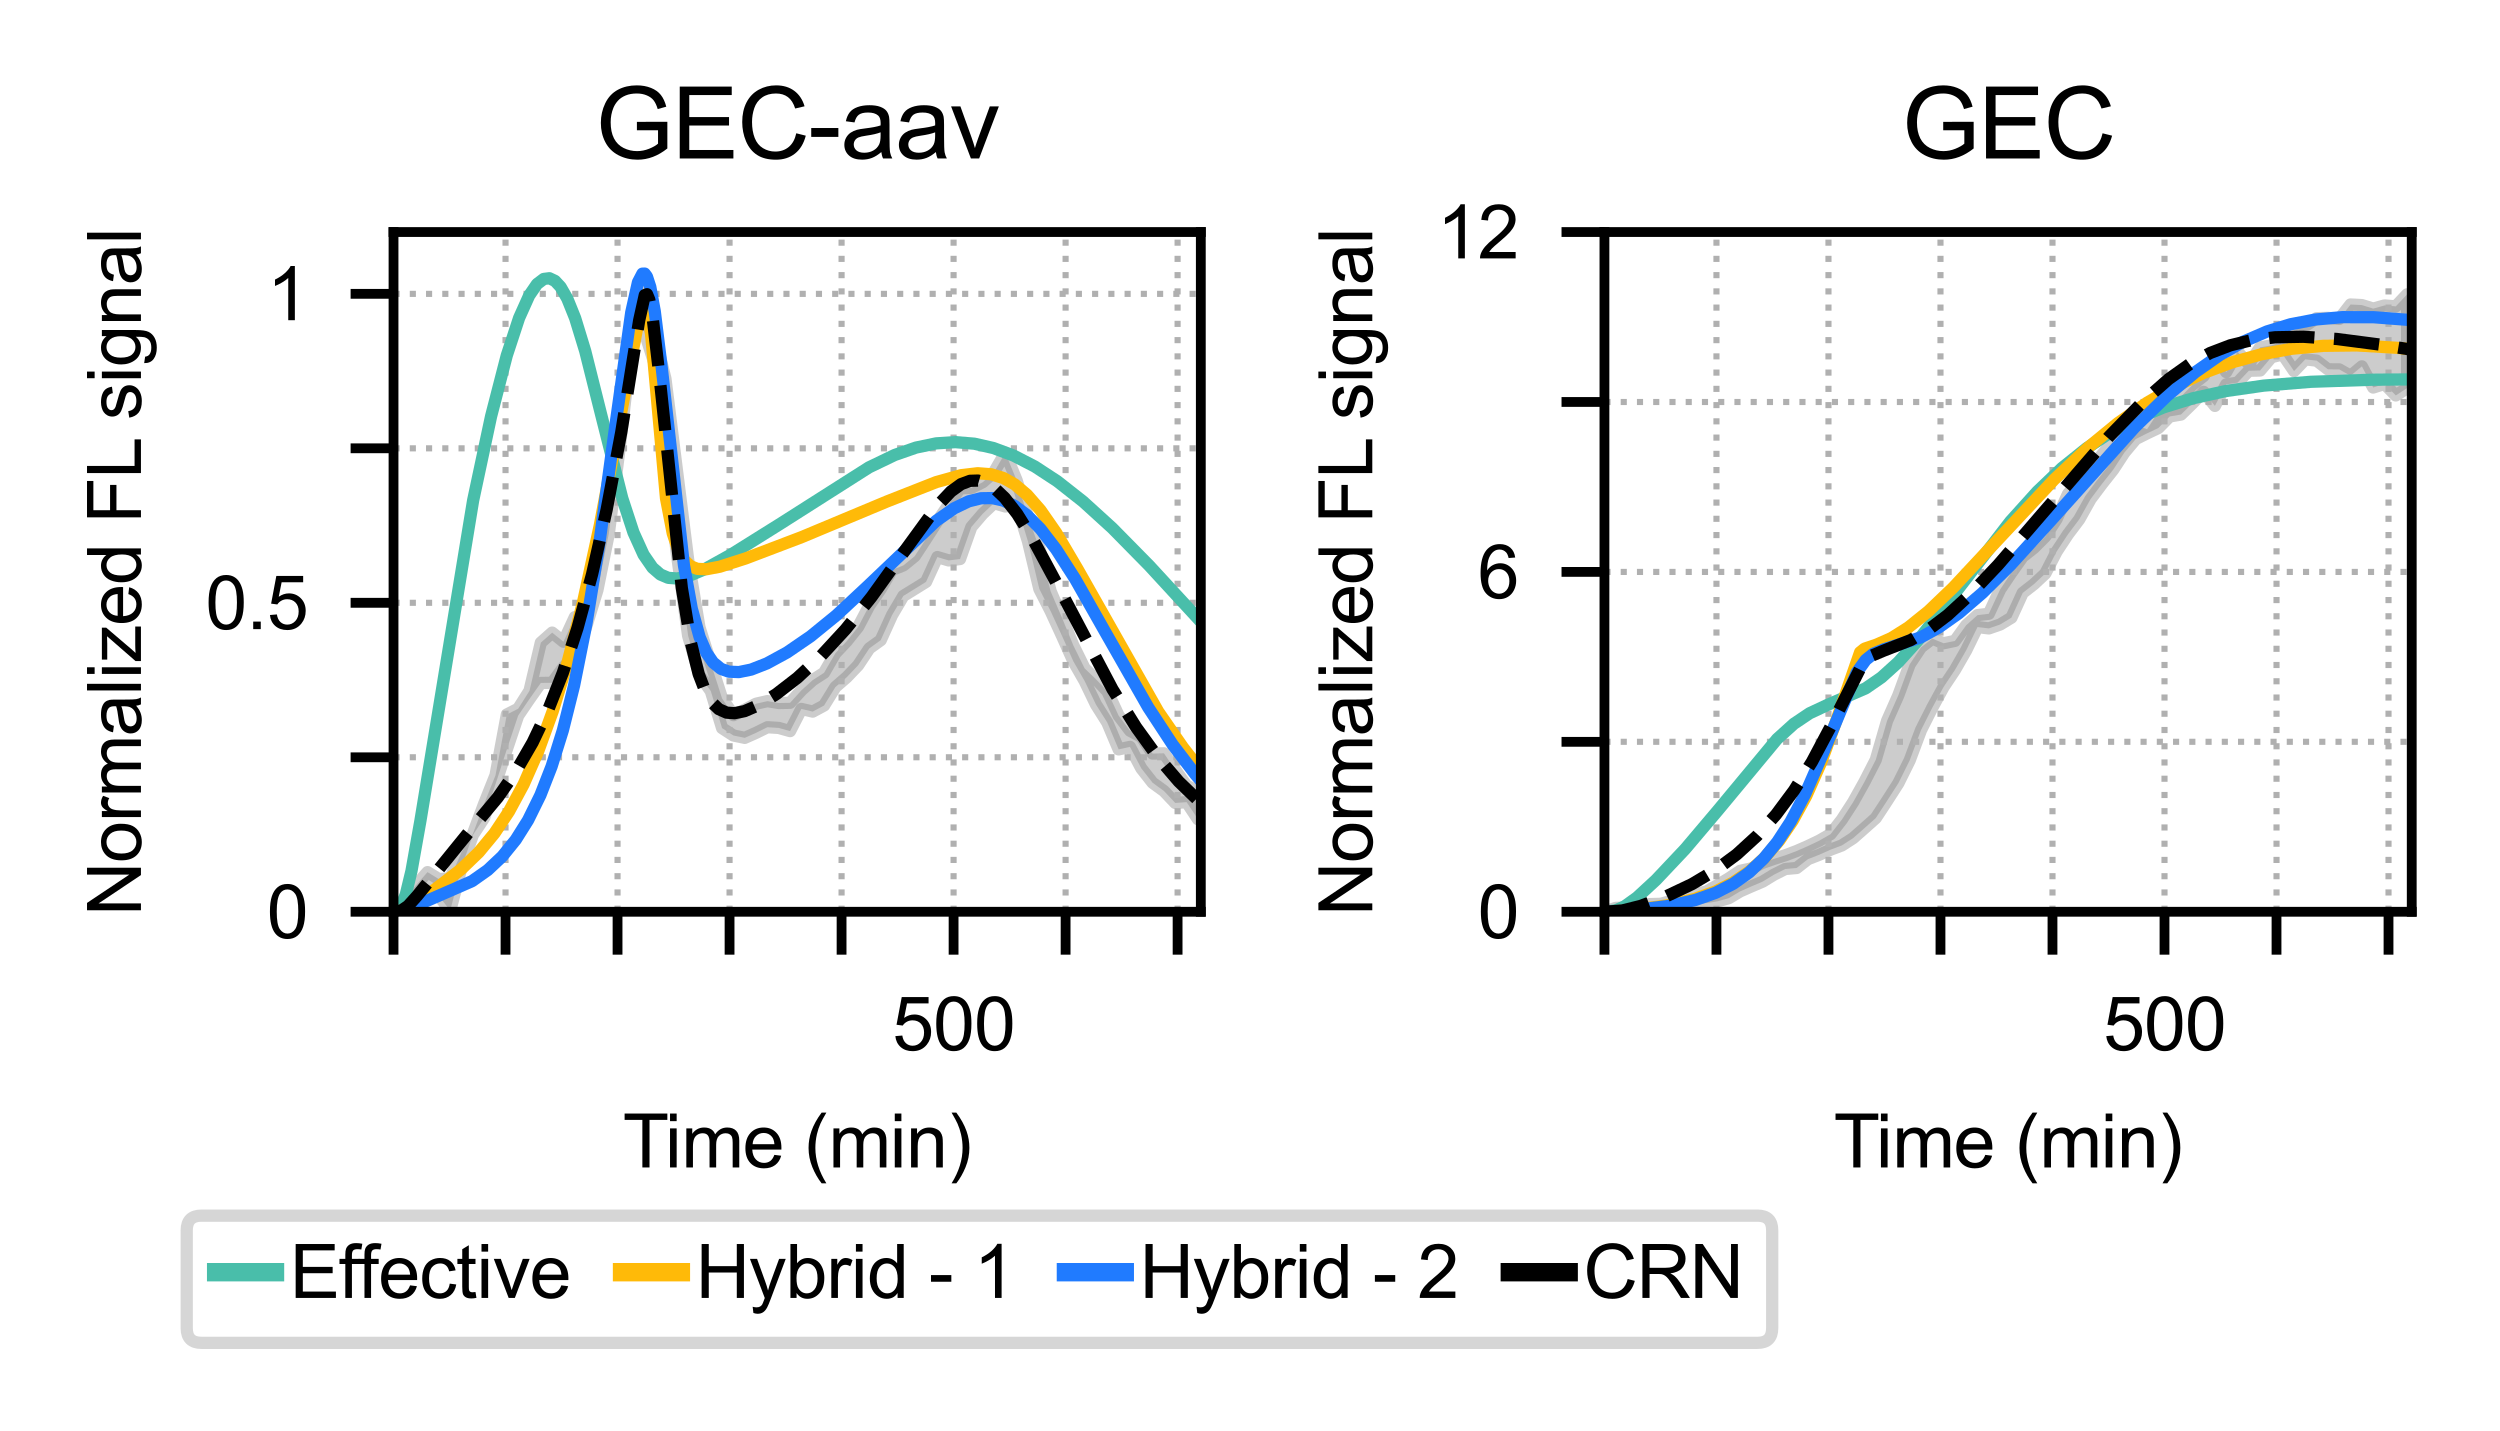 <?xml version="1.0" encoding="utf-8" standalone="no"?>
<!DOCTYPE svg PUBLIC "-//W3C//DTD SVG 1.1//EN"
  "http://www.w3.org/Graphics/SVG/1.1/DTD/svg11.dtd">
<svg xmlns:xlink="http://www.w3.org/1999/xlink" width="203.907pt" height="116.726pt" viewBox="0 0 203.907 116.726" xmlns="http://www.w3.org/2000/svg" version="1.1">
 <defs>
  <style type="text/css">*{stroke-linejoin: round; stroke-linecap: butt}</style>
 </defs>
 <g id="figure_1">
  <g id="patch_1">
   <path d="M 0 116.726 
L 203.907 116.726 
L 203.907 0 
L 0 0 
z
" style="fill: #ffffff"/>
  </g>
  <g id="axes_1">
   <g id="patch_2">
    <path d="M 32.097 74.366 
L 97.942 74.366 
L 97.942 18.926 
L 32.097 18.926 
z
" style="fill: #ffffff"/>
   </g>
   <g id="PolyCollection_1">
    <defs>
     <path id="m633a57d0e7" d="M 32.097 -42.36 
L 32.097 -42.36 
L 33.022 -43.083 
L 33.946 -43.696 
L 34.87 -43.478 
L 35.794 -43.652 
L 36.718 -42.454 
L 37.642 -45.97 
L 38.566 -48.615 
L 39.49 -50.022 
L 40.414 -52.764 
L 41.338 -55.606 
L 42.262 -58.357 
L 43.187 -59.716 
L 44.111 -61.026 
L 45.035 -61.029 
L 45.959 -62.306 
L 46.883 -63.166 
L 47.807 -65.591 
L 48.731 -68.61 
L 49.655 -73.181 
L 50.579 -80.502 
L 51.503 -88.534 
L 52.427 -90.1 
L 53.351 -87.161 
L 54.276 -79.188 
L 55.2 -71.599 
L 56.124 -64.873 
L 57.048 -61.65 
L 57.972 -60.365 
L 58.896 -57.337 
L 59.82 -56.737 
L 60.744 -56.544 
L 61.668 -56.955 
L 62.592 -57.412 
L 63.516 -57.354 
L 64.441 -57.095 
L 65.365 -58.904 
L 66.289 -58.685 
L 67.213 -59.184 
L 68.137 -60.685 
L 69.061 -61.488 
L 69.985 -62.455 
L 70.909 -63.846 
L 71.833 -64.51 
L 72.757 -66.553 
L 73.681 -68.122 
L 74.605 -68.691 
L 75.53 -69.266 
L 76.454 -71.29 
L 77.378 -71.015 
L 78.302 -71.129 
L 79.226 -73.741 
L 80.15 -74.817 
L 81.074 -75.688 
L 81.998 -75.414 
L 82.922 -75.565 
L 83.846 -72.559 
L 84.77 -68.689 
L 85.695 -66.875 
L 86.619 -64.868 
L 87.543 -62.792 
L 88.467 -61.178 
L 89.391 -59.258 
L 90.315 -57.791 
L 91.239 -55.604 
L 92.163 -55.809 
L 93.087 -54.057 
L 94.011 -52.881 
L 94.935 -52.209 
L 95.859 -51.234 
L 96.784 -51.3 
L 97.708 -49.907 
L 97.708 -52.197 
L 97.708 -52.197 
L 96.784 -52.643 
L 95.859 -53.93 
L 94.935 -55.282 
L 94.011 -55.263 
L 93.087 -56.633 
L 92.163 -57.129 
L 91.239 -58.358 
L 90.315 -60.348 
L 89.391 -61.328 
L 88.467 -62.207 
L 87.543 -64.087 
L 86.619 -66.342 
L 85.695 -68.491 
L 84.77 -72.049 
L 83.846 -74.561 
L 82.922 -77.544 
L 81.998 -79.801 
L 81.074 -78.216 
L 80.15 -77.393 
L 79.226 -76.939 
L 78.302 -76.888 
L 77.378 -75.57 
L 76.454 -74.211 
L 75.53 -72.773 
L 74.605 -71.361 
L 73.681 -70.608 
L 72.757 -70.245 
L 71.833 -68.681 
L 70.909 -67.341 
L 69.985 -65.583 
L 69.061 -64.428 
L 68.137 -63.448 
L 67.213 -61.853 
L 66.289 -61.256 
L 65.365 -60.422 
L 64.441 -59.404 
L 63.516 -59.386 
L 62.592 -59.541 
L 61.668 -59.33 
L 60.744 -58.838 
L 59.82 -58.396 
L 58.896 -59.754 
L 57.972 -62.639 
L 57.048 -65.573 
L 56.124 -71.116 
L 55.2 -78.473 
L 54.276 -85.844 
L 53.351 -89.568 
L 52.427 -93.13 
L 51.503 -90.016 
L 50.579 -83.177 
L 49.655 -76.241 
L 48.731 -71.203 
L 47.807 -66.592 
L 46.883 -66.391 
L 45.959 -64.384 
L 45.035 -65.129 
L 44.111 -64.311 
L 43.187 -60.384 
L 42.262 -58.919 
L 41.338 -58.45 
L 40.414 -53.49 
L 39.49 -51.175 
L 38.566 -48.707 
L 37.642 -47.218 
L 36.718 -45.09 
L 35.794 -45.023 
L 34.87 -45.593 
L 33.946 -44.544 
L 33.022 -43.488 
L 32.097 -42.36 
z
" style="stroke: #808080; stroke-opacity: 0.4"/>
    </defs>
    <g clip-path="url(#p4c16c1843a)">
     <use xlink:href="#m633a57d0e7" x="0" y="116.726" style="fill: #808080; fill-opacity: 0.4; stroke: #808080; stroke-opacity: 0.4"/>
    </g>
   </g>
   <g id="matplotlib.axis_1">
    <g id="xtick_1">
     <g id="line2d_1">
      <path d="M 32.097 74.366 
L 32.097 18.926 
" clip-path="url(#p4c16c1843a)" style="fill: none; stroke-dasharray: 0.5,0.825; stroke-dashoffset: 0; stroke: #b0b0b0; stroke-width: 0.5"/>
     </g>
     <g id="line2d_2">
      <defs>
       <path id="m56a811e16a" d="M 0 0 
L 0 3.5 
" style="stroke: #000000; stroke-width: 0.8"/>
      </defs>
      <g>
       <use xlink:href="#m56a811e16a" x="32.097" y="74.366" style="stroke: #000000; stroke-width: 0.8"/>
      </g>
     </g>
    </g>
    <g id="xtick_2">
     <g id="line2d_3">
      <path d="M 41.233 74.366 
L 41.233 18.926 
" clip-path="url(#p4c16c1843a)" style="fill: none; stroke-dasharray: 0.5,0.825; stroke-dashoffset: 0; stroke: #b0b0b0; stroke-width: 0.5"/>
     </g>
     <g id="line2d_4">
      <g>
       <use xlink:href="#m56a811e16a" x="41.233" y="74.366" style="stroke: #000000; stroke-width: 0.8"/>
      </g>
     </g>
    </g>
    <g id="xtick_3">
     <g id="line2d_5">
      <path d="M 50.369 74.366 
L 50.369 18.926 
" clip-path="url(#p4c16c1843a)" style="fill: none; stroke-dasharray: 0.5,0.825; stroke-dashoffset: 0; stroke: #b0b0b0; stroke-width: 0.5"/>
     </g>
     <g id="line2d_6">
      <g>
       <use xlink:href="#m56a811e16a" x="50.369" y="74.366" style="stroke: #000000; stroke-width: 0.8"/>
      </g>
     </g>
    </g>
    <g id="xtick_4">
     <g id="line2d_7">
      <path d="M 59.505 74.366 
L 59.505 18.926 
" clip-path="url(#p4c16c1843a)" style="fill: none; stroke-dasharray: 0.5,0.825; stroke-dashoffset: 0; stroke: #b0b0b0; stroke-width: 0.5"/>
     </g>
     <g id="line2d_8">
      <g>
       <use xlink:href="#m56a811e16a" x="59.505" y="74.366" style="stroke: #000000; stroke-width: 0.8"/>
      </g>
     </g>
    </g>
    <g id="xtick_5">
     <g id="line2d_9">
      <path d="M 68.641 74.366 
L 68.641 18.926 
" clip-path="url(#p4c16c1843a)" style="fill: none; stroke-dasharray: 0.5,0.825; stroke-dashoffset: 0; stroke: #b0b0b0; stroke-width: 0.5"/>
     </g>
     <g id="line2d_10">
      <g>
       <use xlink:href="#m56a811e16a" x="68.641" y="74.366" style="stroke: #000000; stroke-width: 0.8"/>
      </g>
     </g>
    </g>
    <g id="xtick_6">
     <g id="line2d_11">
      <path d="M 77.777 74.366 
L 77.777 18.926 
" clip-path="url(#p4c16c1843a)" style="fill: none; stroke-dasharray: 0.5,0.825; stroke-dashoffset: 0; stroke: #b0b0b0; stroke-width: 0.5"/>
     </g>
     <g id="line2d_12">
      <g>
       <use xlink:href="#m56a811e16a" x="77.777" y="74.366" style="stroke: #000000; stroke-width: 0.8"/>
      </g>
     </g>
     <g id="text_1">
      <!-- 500 -->
      <g transform="translate(72.772 85.661) scale(0.06 -0.06)">
       <defs>
        <path id="ArialMT-35" d="M 266 1200 
L 856 1250 
Q 922 819 1161 601 
Q 1400 384 1738 384 
Q 2144 384 2425 690 
Q 2706 997 2706 1503 
Q 2706 1984 2436 2262 
Q 2166 2541 1728 2541 
Q 1456 2541 1237 2417 
Q 1019 2294 894 2097 
L 366 2166 
L 809 4519 
L 3088 4519 
L 3088 3981 
L 1259 3981 
L 1013 2750 
Q 1425 3038 1878 3038 
Q 2478 3038 2890 2622 
Q 3303 2206 3303 1553 
Q 3303 931 2941 478 
Q 2500 -78 1738 -78 
Q 1113 -78 717 272 
Q 322 622 266 1200 
z
" transform="scale(0.016)"/>
        <path id="ArialMT-30" d="M 266 2259 
Q 266 3072 433 3567 
Q 600 4063 929 4331 
Q 1259 4600 1759 4600 
Q 2128 4600 2406 4451 
Q 2684 4303 2865 4023 
Q 3047 3744 3150 3342 
Q 3253 2941 3253 2259 
Q 3253 1453 3087 958 
Q 2922 463 2592 192 
Q 2263 -78 1759 -78 
Q 1097 -78 719 397 
Q 266 969 266 2259 
z
M 844 2259 
Q 844 1131 1108 757 
Q 1372 384 1759 384 
Q 2147 384 2411 759 
Q 2675 1134 2675 2259 
Q 2675 3391 2411 3762 
Q 2147 4134 1753 4134 
Q 1366 4134 1134 3806 
Q 844 3388 844 2259 
z
" transform="scale(0.016)"/>
       </defs>
       <use xlink:href="#ArialMT-35"/>
       <use xlink:href="#ArialMT-30" x="55.615"/>
       <use xlink:href="#ArialMT-30" x="111.23"/>
      </g>
     </g>
    </g>
    <g id="xtick_7">
     <g id="line2d_13">
      <path d="M 86.913 74.366 
L 86.913 18.926 
" clip-path="url(#p4c16c1843a)" style="fill: none; stroke-dasharray: 0.5,0.825; stroke-dashoffset: 0; stroke: #b0b0b0; stroke-width: 0.5"/>
     </g>
     <g id="line2d_14">
      <g>
       <use xlink:href="#m56a811e16a" x="86.913" y="74.366" style="stroke: #000000; stroke-width: 0.8"/>
      </g>
     </g>
    </g>
    <g id="xtick_8">
     <g id="line2d_15">
      <path d="M 96.048 74.366 
L 96.048 18.926 
" clip-path="url(#p4c16c1843a)" style="fill: none; stroke-dasharray: 0.5,0.825; stroke-dashoffset: 0; stroke: #b0b0b0; stroke-width: 0.5"/>
     </g>
     <g id="line2d_16">
      <g>
       <use xlink:href="#m56a811e16a" x="96.048" y="74.366" style="stroke: #000000; stroke-width: 0.8"/>
      </g>
     </g>
    </g>
    <g id="text_2">
     <!-- Time (min) -->
     <g transform="translate(50.801 95.221) scale(0.06 -0.06)">
      <defs>
       <path id="ArialMT-54" d="M 1659 0 
L 1659 4041 
L 150 4041 
L 150 4581 
L 3781 4581 
L 3781 4041 
L 2266 4041 
L 2266 0 
L 1659 0 
z
" transform="scale(0.016)"/>
       <path id="ArialMT-69" d="M 425 3934 
L 425 4581 
L 988 4581 
L 988 3934 
L 425 3934 
z
M 425 0 
L 425 3319 
L 988 3319 
L 988 0 
L 425 0 
z
" transform="scale(0.016)"/>
       <path id="ArialMT-6d" d="M 422 0 
L 422 3319 
L 925 3319 
L 925 2853 
Q 1081 3097 1340 3245 
Q 1600 3394 1931 3394 
Q 2300 3394 2536 3241 
Q 2772 3088 2869 2813 
Q 3263 3394 3894 3394 
Q 4388 3394 4653 3120 
Q 4919 2847 4919 2278 
L 4919 0 
L 4359 0 
L 4359 2091 
Q 4359 2428 4304 2576 
Q 4250 2725 4106 2815 
Q 3963 2906 3769 2906 
Q 3419 2906 3187 2673 
Q 2956 2441 2956 1928 
L 2956 0 
L 2394 0 
L 2394 2156 
Q 2394 2531 2256 2718 
Q 2119 2906 1806 2906 
Q 1569 2906 1367 2781 
Q 1166 2656 1075 2415 
Q 984 2175 984 1722 
L 984 0 
L 422 0 
z
" transform="scale(0.016)"/>
       <path id="ArialMT-65" d="M 2694 1069 
L 3275 997 
Q 3138 488 2766 206 
Q 2394 -75 1816 -75 
Q 1088 -75 661 373 
Q 234 822 234 1631 
Q 234 2469 665 2931 
Q 1097 3394 1784 3394 
Q 2450 3394 2872 2941 
Q 3294 2488 3294 1666 
Q 3294 1616 3291 1516 
L 816 1516 
Q 847 969 1125 678 
Q 1403 388 1819 388 
Q 2128 388 2347 550 
Q 2566 713 2694 1069 
z
M 847 1978 
L 2700 1978 
Q 2663 2397 2488 2606 
Q 2219 2931 1791 2931 
Q 1403 2931 1139 2672 
Q 875 2413 847 1978 
z
" transform="scale(0.016)"/>
       <path id="ArialMT-20" transform="scale(0.016)"/>
       <path id="ArialMT-28" d="M 1497 -1347 
Q 1031 -759 709 28 
Q 388 816 388 1659 
Q 388 2403 628 3084 
Q 909 3875 1497 4659 
L 1900 4659 
Q 1522 4009 1400 3731 
Q 1209 3300 1100 2831 
Q 966 2247 966 1656 
Q 966 153 1900 -1347 
L 1497 -1347 
z
" transform="scale(0.016)"/>
       <path id="ArialMT-6e" d="M 422 0 
L 422 3319 
L 928 3319 
L 928 2847 
Q 1294 3394 1984 3394 
Q 2284 3394 2536 3286 
Q 2788 3178 2913 3003 
Q 3038 2828 3088 2588 
Q 3119 2431 3119 2041 
L 3119 0 
L 2556 0 
L 2556 2019 
Q 2556 2363 2490 2533 
Q 2425 2703 2258 2804 
Q 2091 2906 1866 2906 
Q 1506 2906 1245 2678 
Q 984 2450 984 1813 
L 984 0 
L 422 0 
z
" transform="scale(0.016)"/>
       <path id="ArialMT-29" d="M 791 -1347 
L 388 -1347 
Q 1322 153 1322 1656 
Q 1322 2244 1188 2822 
Q 1081 3291 891 3722 
Q 769 4003 388 4659 
L 791 4659 
Q 1378 3875 1659 3084 
Q 1900 2403 1900 1659 
Q 1900 816 1576 28 
Q 1253 -759 791 -1347 
z
" transform="scale(0.016)"/>
      </defs>
      <use xlink:href="#ArialMT-54"/>
      <use xlink:href="#ArialMT-69" x="57.334"/>
      <use xlink:href="#ArialMT-6d" x="79.551"/>
      <use xlink:href="#ArialMT-65" x="162.852"/>
      <use xlink:href="#ArialMT-20" x="218.467"/>
      <use xlink:href="#ArialMT-28" x="246.25"/>
      <use xlink:href="#ArialMT-6d" x="279.551"/>
      <use xlink:href="#ArialMT-69" x="362.852"/>
      <use xlink:href="#ArialMT-6e" x="385.068"/>
      <use xlink:href="#ArialMT-29" x="440.684"/>
     </g>
    </g>
   </g>
   <g id="matplotlib.axis_2">
    <g id="ytick_1">
     <g id="line2d_17">
      <path d="M 32.097 74.366 
L 97.942 74.366 
" clip-path="url(#p4c16c1843a)" style="fill: none; stroke-dasharray: 0.5,0.825; stroke-dashoffset: 0; stroke: #b0b0b0; stroke-width: 0.5"/>
     </g>
     <g id="line2d_18">
      <defs>
       <path id="m560363e4b4" d="M 0 0 
L -3.5 0 
" style="stroke: #000000; stroke-width: 0.8"/>
      </defs>
      <g>
       <use xlink:href="#m560363e4b4" x="32.097" y="74.366" style="stroke: #000000; stroke-width: 0.8"/>
      </g>
     </g>
     <g id="text_3">
      <!-- 0 -->
      <g transform="translate(21.761 76.514) scale(0.06 -0.06)">
       <use xlink:href="#ArialMT-30"/>
      </g>
     </g>
    </g>
    <g id="ytick_2">
     <g id="line2d_19">
      <path d="M 32.097 61.766 
L 97.942 61.766 
" clip-path="url(#p4c16c1843a)" style="fill: none; stroke-dasharray: 0.5,0.825; stroke-dashoffset: 0; stroke: #b0b0b0; stroke-width: 0.5"/>
     </g>
     <g id="line2d_20">
      <g>
       <use xlink:href="#m560363e4b4" x="32.097" y="61.766" style="stroke: #000000; stroke-width: 0.8"/>
      </g>
     </g>
    </g>
    <g id="ytick_3">
     <g id="line2d_21">
      <path d="M 32.097 49.166 
L 97.942 49.166 
" clip-path="url(#p4c16c1843a)" style="fill: none; stroke-dasharray: 0.5,0.825; stroke-dashoffset: 0; stroke: #b0b0b0; stroke-width: 0.5"/>
     </g>
     <g id="line2d_22">
      <g>
       <use xlink:href="#m560363e4b4" x="32.097" y="49.166" style="stroke: #000000; stroke-width: 0.8"/>
      </g>
     </g>
     <g id="text_4">
      <!-- 0.5 -->
      <g transform="translate(16.758 51.314) scale(0.06 -0.06)">
       <defs>
        <path id="ArialMT-2e" d="M 581 0 
L 581 641 
L 1222 641 
L 1222 0 
L 581 0 
z
" transform="scale(0.016)"/>
       </defs>
       <use xlink:href="#ArialMT-30"/>
       <use xlink:href="#ArialMT-2e" x="55.615"/>
       <use xlink:href="#ArialMT-35" x="83.398"/>
      </g>
     </g>
    </g>
    <g id="ytick_4">
     <g id="line2d_23">
      <path d="M 32.097 36.566 
L 97.942 36.566 
" clip-path="url(#p4c16c1843a)" style="fill: none; stroke-dasharray: 0.5,0.825; stroke-dashoffset: 0; stroke: #b0b0b0; stroke-width: 0.5"/>
     </g>
     <g id="line2d_24">
      <g>
       <use xlink:href="#m560363e4b4" x="32.097" y="36.566" style="stroke: #000000; stroke-width: 0.8"/>
      </g>
     </g>
    </g>
    <g id="ytick_5">
     <g id="line2d_25">
      <path d="M 32.097 23.966 
L 97.942 23.966 
" clip-path="url(#p4c16c1843a)" style="fill: none; stroke-dasharray: 0.5,0.825; stroke-dashoffset: 0; stroke: #b0b0b0; stroke-width: 0.5"/>
     </g>
     <g id="line2d_26">
      <g>
       <use xlink:href="#m560363e4b4" x="32.097" y="23.966" style="stroke: #000000; stroke-width: 0.8"/>
      </g>
     </g>
     <g id="text_5">
      <!-- 1 -->
      <g transform="translate(21.761 26.114) scale(0.06 -0.06)">
       <defs>
        <path id="ArialMT-31" d="M 2384 0 
L 1822 0 
L 1822 3584 
Q 1619 3391 1289 3197 
Q 959 3003 697 2906 
L 697 3450 
Q 1169 3672 1522 3987 
Q 1875 4303 2022 4600 
L 2384 4600 
L 2384 0 
z
" transform="scale(0.016)"/>
       </defs>
       <use xlink:href="#ArialMT-31"/>
      </g>
     </g>
    </g>
    <g id="text_6">
     <!-- Normalized FL signal -->
     <g transform="translate(11.495 74.71) rotate(-90) scale(0.06 -0.06)">
      <defs>
       <path id="ArialMT-4e" d="M 488 0 
L 488 4581 
L 1109 4581 
L 3516 984 
L 3516 4581 
L 4097 4581 
L 4097 0 
L 3475 0 
L 1069 3600 
L 1069 0 
L 488 0 
z
" transform="scale(0.016)"/>
       <path id="ArialMT-6f" d="M 213 1659 
Q 213 2581 725 3025 
Q 1153 3394 1769 3394 
Q 2453 3394 2887 2945 
Q 3322 2497 3322 1706 
Q 3322 1066 3130 698 
Q 2938 331 2570 128 
Q 2203 -75 1769 -75 
Q 1072 -75 642 372 
Q 213 819 213 1659 
z
M 791 1659 
Q 791 1022 1069 705 
Q 1347 388 1769 388 
Q 2188 388 2466 706 
Q 2744 1025 2744 1678 
Q 2744 2294 2464 2611 
Q 2184 2928 1769 2928 
Q 1347 2928 1069 2612 
Q 791 2297 791 1659 
z
" transform="scale(0.016)"/>
       <path id="ArialMT-72" d="M 416 0 
L 416 3319 
L 922 3319 
L 922 2816 
Q 1116 3169 1280 3281 
Q 1444 3394 1641 3394 
Q 1925 3394 2219 3213 
L 2025 2691 
Q 1819 2813 1613 2813 
Q 1428 2813 1281 2702 
Q 1134 2591 1072 2394 
Q 978 2094 978 1738 
L 978 0 
L 416 0 
z
" transform="scale(0.016)"/>
       <path id="ArialMT-61" d="M 2588 409 
Q 2275 144 1986 34 
Q 1697 -75 1366 -75 
Q 819 -75 525 192 
Q 231 459 231 875 
Q 231 1119 342 1320 
Q 453 1522 633 1644 
Q 813 1766 1038 1828 
Q 1203 1872 1538 1913 
Q 2219 1994 2541 2106 
Q 2544 2222 2544 2253 
Q 2544 2597 2384 2738 
Q 2169 2928 1744 2928 
Q 1347 2928 1158 2789 
Q 969 2650 878 2297 
L 328 2372 
Q 403 2725 575 2942 
Q 747 3159 1072 3276 
Q 1397 3394 1825 3394 
Q 2250 3394 2515 3294 
Q 2781 3194 2906 3042 
Q 3031 2891 3081 2659 
Q 3109 2516 3109 2141 
L 3109 1391 
Q 3109 606 3145 398 
Q 3181 191 3288 0 
L 2700 0 
Q 2613 175 2588 409 
z
M 2541 1666 
Q 2234 1541 1622 1453 
Q 1275 1403 1131 1340 
Q 988 1278 909 1158 
Q 831 1038 831 891 
Q 831 666 1001 516 
Q 1172 366 1500 366 
Q 1825 366 2078 508 
Q 2331 650 2450 897 
Q 2541 1088 2541 1459 
L 2541 1666 
z
" transform="scale(0.016)"/>
       <path id="ArialMT-6c" d="M 409 0 
L 409 4581 
L 972 4581 
L 972 0 
L 409 0 
z
" transform="scale(0.016)"/>
       <path id="ArialMT-7a" d="M 125 0 
L 125 456 
L 2238 2881 
Q 1878 2863 1603 2863 
L 250 2863 
L 250 3319 
L 2963 3319 
L 2963 2947 
L 1166 841 
L 819 456 
Q 1197 484 1528 484 
L 3063 484 
L 3063 0 
L 125 0 
z
" transform="scale(0.016)"/>
       <path id="ArialMT-64" d="M 2575 0 
L 2575 419 
Q 2259 -75 1647 -75 
Q 1250 -75 917 144 
Q 584 363 401 755 
Q 219 1147 219 1656 
Q 219 2153 384 2558 
Q 550 2963 881 3178 
Q 1213 3394 1622 3394 
Q 1922 3394 2156 3267 
Q 2391 3141 2538 2938 
L 2538 4581 
L 3097 4581 
L 3097 0 
L 2575 0 
z
M 797 1656 
Q 797 1019 1065 703 
Q 1334 388 1700 388 
Q 2069 388 2326 689 
Q 2584 991 2584 1609 
Q 2584 2291 2321 2609 
Q 2059 2928 1675 2928 
Q 1300 2928 1048 2622 
Q 797 2316 797 1656 
z
" transform="scale(0.016)"/>
       <path id="ArialMT-46" d="M 525 0 
L 525 4581 
L 3616 4581 
L 3616 4041 
L 1131 4041 
L 1131 2622 
L 3281 2622 
L 3281 2081 
L 1131 2081 
L 1131 0 
L 525 0 
z
" transform="scale(0.016)"/>
       <path id="ArialMT-4c" d="M 469 0 
L 469 4581 
L 1075 4581 
L 1075 541 
L 3331 541 
L 3331 0 
L 469 0 
z
" transform="scale(0.016)"/>
       <path id="ArialMT-73" d="M 197 991 
L 753 1078 
Q 800 744 1014 566 
Q 1228 388 1613 388 
Q 2000 388 2187 545 
Q 2375 703 2375 916 
Q 2375 1106 2209 1216 
Q 2094 1291 1634 1406 
Q 1016 1563 777 1677 
Q 538 1791 414 1992 
Q 291 2194 291 2438 
Q 291 2659 392 2848 
Q 494 3038 669 3163 
Q 800 3259 1026 3326 
Q 1253 3394 1513 3394 
Q 1903 3394 2198 3281 
Q 2494 3169 2634 2976 
Q 2775 2784 2828 2463 
L 2278 2388 
Q 2241 2644 2061 2787 
Q 1881 2931 1553 2931 
Q 1166 2931 1000 2803 
Q 834 2675 834 2503 
Q 834 2394 903 2306 
Q 972 2216 1119 2156 
Q 1203 2125 1616 2013 
Q 2213 1853 2448 1751 
Q 2684 1650 2818 1456 
Q 2953 1263 2953 975 
Q 2953 694 2789 445 
Q 2625 197 2315 61 
Q 2006 -75 1616 -75 
Q 969 -75 630 194 
Q 291 463 197 991 
z
" transform="scale(0.016)"/>
       <path id="ArialMT-67" d="M 319 -275 
L 866 -356 
Q 900 -609 1056 -725 
Q 1266 -881 1628 -881 
Q 2019 -881 2231 -725 
Q 2444 -569 2519 -288 
Q 2563 -116 2559 434 
Q 2191 0 1641 0 
Q 956 0 581 494 
Q 206 988 206 1678 
Q 206 2153 378 2554 
Q 550 2956 876 3175 
Q 1203 3394 1644 3394 
Q 2231 3394 2613 2919 
L 2613 3319 
L 3131 3319 
L 3131 450 
Q 3131 -325 2973 -648 
Q 2816 -972 2473 -1159 
Q 2131 -1347 1631 -1347 
Q 1038 -1347 672 -1080 
Q 306 -813 319 -275 
z
M 784 1719 
Q 784 1066 1043 766 
Q 1303 466 1694 466 
Q 2081 466 2343 764 
Q 2606 1063 2606 1700 
Q 2606 2309 2336 2618 
Q 2066 2928 1684 2928 
Q 1309 2928 1046 2623 
Q 784 2319 784 1719 
z
" transform="scale(0.016)"/>
      </defs>
      <use xlink:href="#ArialMT-4e"/>
      <use xlink:href="#ArialMT-6f" x="72.217"/>
      <use xlink:href="#ArialMT-72" x="127.832"/>
      <use xlink:href="#ArialMT-6d" x="161.133"/>
      <use xlink:href="#ArialMT-61" x="244.434"/>
      <use xlink:href="#ArialMT-6c" x="300.049"/>
      <use xlink:href="#ArialMT-69" x="322.266"/>
      <use xlink:href="#ArialMT-7a" x="344.482"/>
      <use xlink:href="#ArialMT-65" x="394.482"/>
      <use xlink:href="#ArialMT-64" x="450.098"/>
      <use xlink:href="#ArialMT-20" x="505.713"/>
      <use xlink:href="#ArialMT-46" x="533.496"/>
      <use xlink:href="#ArialMT-4c" x="594.58"/>
      <use xlink:href="#ArialMT-20" x="646.445"/>
      <use xlink:href="#ArialMT-73" x="674.229"/>
      <use xlink:href="#ArialMT-69" x="724.229"/>
      <use xlink:href="#ArialMT-67" x="746.445"/>
      <use xlink:href="#ArialMT-6e" x="802.061"/>
      <use xlink:href="#ArialMT-61" x="857.676"/>
      <use xlink:href="#ArialMT-6c" x="913.291"/>
     </g>
    </g>
   </g>
   <g id="line2d_27">
    <path d="M 32.097 74.366 
L 32.463 74.26 
L 32.738 73.897 
L 33.103 72.933 
L 33.561 71.038 
L 34.292 66.932 
L 38.59 40.816 
L 40.054 33.954 
L 41.334 28.994 
L 42.34 25.932 
L 43.163 24.101 
L 43.803 23.168 
L 44.352 22.752 
L 44.809 22.694 
L 45.266 22.91 
L 45.724 23.404 
L 46.272 24.36 
L 46.912 25.951 
L 47.735 28.644 
L 49.016 33.757 
L 50.753 40.636 
L 51.668 43.431 
L 52.491 45.244 
L 53.222 46.303 
L 53.863 46.857 
L 54.503 47.13 
L 55.234 47.184 
L 56.149 46.991 
L 57.429 46.45 
L 59.624 45.234 
L 63.556 42.776 
L 70.872 38.122 
L 72.976 37.11 
L 74.713 36.505 
L 76.359 36.162 
L 77.914 36.062 
L 79.469 36.189 
L 81.023 36.543 
L 82.669 37.157 
L 84.407 38.054 
L 86.236 39.252 
L 88.339 40.907 
L 90.717 43.07 
L 93.735 46.136 
L 97.85 50.606 
L 97.85 50.606 
" clip-path="url(#p4c16c1843a)" style="fill: none; stroke: #49beaa; stroke-linecap: square"/>
   </g>
   <g id="line2d_28">
    <path d="M 32.097 74.366 
L 32.738 74.279 
L 33.469 73.93 
L 35.115 72.816 
L 37.584 70.925 
L 39.048 69.516 
L 40.328 67.967 
L 41.517 66.179 
L 42.706 63.975 
L 43.895 61.278 
L 45.083 58.011 
L 46.272 54.105 
L 47.553 49.116 
L 48.924 42.837 
L 50.57 34.144 
L 52.217 25.438 
L 52.491 24.628 
L 52.674 24.557 
L 52.857 25.146 
L 53.131 27.541 
L 54.32 40.637 
L 54.869 43.5 
L 55.326 44.871 
L 55.783 45.677 
L 56.332 46.186 
L 56.88 46.398 
L 57.612 46.43 
L 58.709 46.223 
L 60.813 45.549 
L 65.385 43.809 
L 72.335 40.905 
L 76.359 39.323 
L 78.371 38.761 
L 79.743 38.598 
L 80.84 38.682 
L 81.846 38.992 
L 82.761 39.507 
L 83.767 40.356 
L 84.864 41.613 
L 86.144 43.456 
L 87.882 46.408 
L 94.466 58.04 
L 96.478 60.955 
L 97.85 62.708 
L 97.85 62.708 
" clip-path="url(#p4c16c1843a)" style="fill: none; stroke: #ffba08; stroke-linecap: square"/>
   </g>
   <g id="line2d_29">
    <path d="M 32.097 74.366 
L 32.829 74.277 
L 34.018 73.826 
L 38.499 71.869 
L 39.779 70.966 
L 40.968 69.847 
L 42.066 68.491 
L 43.072 66.892 
L 44.077 64.851 
L 44.992 62.507 
L 45.906 59.576 
L 46.821 55.921 
L 47.827 50.895 
L 48.833 44.686 
L 50.113 35.28 
L 51.485 25.486 
L 52.034 23.023 
L 52.399 22.321 
L 52.582 22.316 
L 52.765 22.562 
L 53.04 23.409 
L 53.405 25.393 
L 53.954 29.827 
L 55.783 46.1 
L 56.423 49.637 
L 57.063 51.964 
L 57.612 53.233 
L 58.161 54.029 
L 58.801 54.551 
L 59.441 54.784 
L 60.264 54.818 
L 61.27 54.612 
L 62.55 54.111 
L 64.196 53.215 
L 66.117 51.899 
L 68.22 50.185 
L 70.781 47.797 
L 76.359 42.481 
L 77.823 41.458 
L 79.011 40.889 
L 80.017 40.639 
L 80.932 40.625 
L 81.846 40.832 
L 82.761 41.27 
L 83.767 42.019 
L 84.864 43.141 
L 86.144 44.807 
L 87.699 47.234 
L 90.077 51.429 
L 93.643 57.683 
L 95.655 60.753 
L 97.484 63.143 
L 97.85 63.575 
L 97.85 63.575 
" clip-path="url(#p4c16c1843a)" style="fill: none; stroke: #207bff; stroke-linecap: square"/>
   </g>
   <g id="line2d_30">
    <path d="M 32.097 74.366 
L 32.738 74.263 
L 33.287 73.887 
L 34.019 73.071 
L 38.319 67.775 
L 40.606 65.034 
L 42.069 62.932 
L 43.442 60.557 
L 44.723 57.869 
L 45.912 54.855 
L 47.101 51.225 
L 48.29 46.845 
L 49.48 41.571 
L 50.669 35.269 
L 52.133 26.13 
L 52.59 24.069 
L 52.773 23.998 
L 52.956 24.443 
L 53.231 25.902 
L 53.78 30.604 
L 55.609 47.943 
L 56.341 52.387 
L 56.982 54.963 
L 57.531 56.401 
L 58.079 57.31 
L 58.628 57.84 
L 59.269 58.126 
L 59.909 58.171 
L 60.732 58.001 
L 61.83 57.529 
L 63.294 56.63 
L 65.032 55.289 
L 66.954 53.511 
L 68.966 51.329 
L 71.07 48.709 
L 73.723 45.018 
L 76.468 41.248 
L 77.566 40.083 
L 78.389 39.488 
L 79.121 39.217 
L 79.762 39.196 
L 80.402 39.38 
L 81.134 39.832 
L 81.957 40.617 
L 82.964 41.915 
L 84.244 43.972 
L 86.074 47.381 
L 90.74 56.222 
L 92.661 59.313 
L 94.399 61.714 
L 96.137 63.742 
L 97.876 65.424 
L 97.876 65.424 
" clip-path="url(#p4c16c1843a)" style="fill: none; stroke-dasharray: 3.7,1.6; stroke-dashoffset: 0; stroke: #000000"/>
   </g>
   <g id="patch_3">
    <path d="M 32.097 74.366 
L 32.097 18.926 
" style="fill: none; stroke: #000000; stroke-width: 0.8; stroke-linejoin: miter; stroke-linecap: square"/>
   </g>
   <g id="patch_4">
    <path d="M 97.942 74.366 
L 97.942 18.926 
" style="fill: none; stroke: #000000; stroke-width: 0.8; stroke-linejoin: miter; stroke-linecap: square"/>
   </g>
   <g id="patch_5">
    <path d="M 32.097 74.366 
L 97.942 74.366 
" style="fill: none; stroke: #000000; stroke-width: 0.8; stroke-linejoin: miter; stroke-linecap: square"/>
   </g>
   <g id="patch_6">
    <path d="M 32.097 18.926 
L 97.942 18.926 
" style="fill: none; stroke: #000000; stroke-width: 0.8; stroke-linejoin: miter; stroke-linecap: square"/>
   </g>
   <g id="text_7">
    <!-- GEC-aav -->
    <g transform="translate(48.571 12.926) scale(0.08 -0.08)">
     <defs>
      <path id="ArialMT-47" d="M 2638 1797 
L 2638 2334 
L 4578 2338 
L 4578 638 
Q 4131 281 3656 101 
Q 3181 -78 2681 -78 
Q 2006 -78 1454 211 
Q 903 500 622 1047 
Q 341 1594 341 2269 
Q 341 2938 620 3517 
Q 900 4097 1425 4378 
Q 1950 4659 2634 4659 
Q 3131 4659 3532 4498 
Q 3934 4338 4162 4050 
Q 4391 3763 4509 3300 
L 3963 3150 
Q 3859 3500 3706 3700 
Q 3553 3900 3268 4020 
Q 2984 4141 2638 4141 
Q 2222 4141 1919 4014 
Q 1616 3888 1430 3681 
Q 1244 3475 1141 3228 
Q 966 2803 966 2306 
Q 966 1694 1177 1281 
Q 1388 869 1791 669 
Q 2194 469 2647 469 
Q 3041 469 3416 620 
Q 3791 772 3984 944 
L 3984 1797 
L 2638 1797 
z
" transform="scale(0.016)"/>
      <path id="ArialMT-45" d="M 506 0 
L 506 4581 
L 3819 4581 
L 3819 4041 
L 1113 4041 
L 1113 2638 
L 3647 2638 
L 3647 2100 
L 1113 2100 
L 1113 541 
L 3925 541 
L 3925 0 
L 506 0 
z
" transform="scale(0.016)"/>
      <path id="ArialMT-43" d="M 3763 1606 
L 4369 1453 
Q 4178 706 3683 314 
Q 3188 -78 2472 -78 
Q 1731 -78 1267 223 
Q 803 525 561 1097 
Q 319 1669 319 2325 
Q 319 3041 592 3573 
Q 866 4106 1370 4382 
Q 1875 4659 2481 4659 
Q 3169 4659 3637 4309 
Q 4106 3959 4291 3325 
L 3694 3184 
Q 3534 3684 3231 3912 
Q 2928 4141 2469 4141 
Q 1941 4141 1586 3887 
Q 1231 3634 1087 3207 
Q 944 2781 944 2328 
Q 944 1744 1114 1308 
Q 1284 872 1643 656 
Q 2003 441 2422 441 
Q 2931 441 3284 734 
Q 3638 1028 3763 1606 
z
" transform="scale(0.016)"/>
      <path id="ArialMT-2d" d="M 203 1375 
L 203 1941 
L 1931 1941 
L 1931 1375 
L 203 1375 
z
" transform="scale(0.016)"/>
      <path id="ArialMT-76" d="M 1344 0 
L 81 3319 
L 675 3319 
L 1388 1331 
Q 1503 1009 1600 663 
Q 1675 925 1809 1294 
L 2547 3319 
L 3125 3319 
L 1869 0 
L 1344 0 
z
" transform="scale(0.016)"/>
     </defs>
     <use xlink:href="#ArialMT-47"/>
     <use xlink:href="#ArialMT-45" x="77.783"/>
     <use xlink:href="#ArialMT-43" x="144.482"/>
     <use xlink:href="#ArialMT-2d" x="216.699"/>
     <use xlink:href="#ArialMT-61" x="250"/>
     <use xlink:href="#ArialMT-61" x="305.615"/>
     <use xlink:href="#ArialMT-76" x="361.23"/>
    </g>
   </g>
  </g>
  <g id="axes_2">
   <g id="patch_7">
    <path d="M 130.863 74.366 
L 196.708 74.366 
L 196.708 18.926 
L 130.863 18.926 
z
" style="fill: #ffffff"/>
   </g>
   <g id="PolyCollection_2">
    <defs>
     <path id="m7ce28f33dd" d="M 130.863 -42.36 
L 130.863 -42.36 
L 131.786 -42.4 
L 132.708 -42.389 
L 133.63 -42.582 
L 134.552 -42.484 
L 135.474 -42.576 
L 136.396 -42.764 
L 137.318 -42.732 
L 138.24 -43.006 
L 139.162 -43.065 
L 140.084 -43.211 
L 141.006 -43.469 
L 141.928 -44.021 
L 142.85 -44.429 
L 143.772 -44.822 
L 144.694 -45.387 
L 145.616 -45.849 
L 146.538 -45.93 
L 147.46 -46.65 
L 148.382 -47.01 
L 149.304 -47.422 
L 150.226 -47.77 
L 151.148 -48.366 
L 152.071 -49.179 
L 152.993 -50.001 
L 153.915 -51.408 
L 154.837 -52.847 
L 155.759 -54.707 
L 156.681 -57.17 
L 157.603 -59.002 
L 158.525 -60.695 
L 159.447 -62.077 
L 160.369 -63.686 
L 161.291 -65.582 
L 162.213 -65.47 
L 163.135 -65.788 
L 164.057 -66.348 
L 164.979 -68.367 
L 165.901 -69.087 
L 166.823 -69.949 
L 167.745 -71.741 
L 168.667 -73.141 
L 169.589 -74.365 
L 170.511 -76.014 
L 171.433 -77.245 
L 172.356 -78.411 
L 173.278 -79.821 
L 174.2 -80.917 
L 175.122 -81.38 
L 176.044 -81.817 
L 176.966 -82.756 
L 177.888 -82.915 
L 178.81 -83.812 
L 179.732 -84.765 
L 180.654 -83.62 
L 181.576 -85.375 
L 182.498 -85.514 
L 183.42 -86.484 
L 184.342 -86.508 
L 185.264 -87.592 
L 186.186 -87.821 
L 187.108 -86.46 
L 188.03 -87.417 
L 188.952 -87.311 
L 189.874 -86.602 
L 190.796 -86.596 
L 191.718 -86.072 
L 192.64 -86.843 
L 193.563 -85.118 
L 194.485 -85.412 
L 195.407 -84.472 
L 196.329 -85.072 
L 196.329 -92.718 
L 196.329 -92.718 
L 195.407 -91.739 
L 194.485 -91.812 
L 193.563 -91.555 
L 192.64 -91.843 
L 191.718 -91.891 
L 190.796 -90.713 
L 189.874 -90.801 
L 188.952 -90.775 
L 188.03 -90.139 
L 187.108 -89.8 
L 186.186 -88.875 
L 185.264 -88.556 
L 184.342 -88.398 
L 183.42 -87.022 
L 182.498 -88.047 
L 181.576 -86.379 
L 180.654 -87.788 
L 179.732 -86.053 
L 178.81 -85.326 
L 177.888 -84.383 
L 176.966 -83.662 
L 176.044 -83.132 
L 175.122 -81.724 
L 174.2 -82.037 
L 173.278 -81.302 
L 172.356 -80.711 
L 171.433 -79.633 
L 170.511 -78.435 
L 169.589 -77.508 
L 168.667 -76.433 
L 167.745 -74.393 
L 166.823 -72.973 
L 165.901 -72.042 
L 164.979 -71.317 
L 164.057 -70.018 
L 163.135 -68.646 
L 162.213 -66.666 
L 161.291 -66.555 
L 160.369 -65.732 
L 159.447 -64.453 
L 158.525 -64.261 
L 157.603 -64.639 
L 156.681 -63.926 
L 155.759 -62.541 
L 154.837 -60.024 
L 153.915 -57.937 
L 152.993 -54.755 
L 152.071 -52.956 
L 151.148 -51.301 
L 150.226 -49.876 
L 149.304 -48.69 
L 148.382 -48.16 
L 147.46 -47.719 
L 146.538 -47.316 
L 145.616 -46.969 
L 144.694 -46.675 
L 143.772 -46.359 
L 142.85 -45.897 
L 141.928 -45.698 
L 141.006 -45.085 
L 140.084 -44.53 
L 139.162 -44.004 
L 138.24 -43.806 
L 137.318 -43.409 
L 136.396 -43.272 
L 135.474 -43.011 
L 134.552 -42.985 
L 133.63 -42.814 
L 132.708 -42.695 
L 131.786 -42.679 
L 130.863 -42.36 
z
" style="stroke: #808080; stroke-opacity: 0.4"/>
    </defs>
    <g clip-path="url(#pdc63071404)">
     <use xlink:href="#m7ce28f33dd" x="0" y="116.726" style="fill: #808080; fill-opacity: 0.4; stroke: #808080; stroke-opacity: 0.4"/>
    </g>
   </g>
   <g id="matplotlib.axis_3">
    <g id="xtick_9">
     <g id="line2d_31">
      <path d="M 130.863 74.366 
L 130.863 18.926 
" clip-path="url(#pdc63071404)" style="fill: none; stroke-dasharray: 0.5,0.825; stroke-dashoffset: 0; stroke: #b0b0b0; stroke-width: 0.5"/>
     </g>
     <g id="line2d_32">
      <g>
       <use xlink:href="#m56a811e16a" x="130.863" y="74.366" style="stroke: #000000; stroke-width: 0.8"/>
      </g>
     </g>
    </g>
    <g id="xtick_10">
     <g id="line2d_33">
      <path d="M 139.999 74.366 
L 139.999 18.926 
" clip-path="url(#pdc63071404)" style="fill: none; stroke-dasharray: 0.5,0.825; stroke-dashoffset: 0; stroke: #b0b0b0; stroke-width: 0.5"/>
     </g>
     <g id="line2d_34">
      <g>
       <use xlink:href="#m56a811e16a" x="139.999" y="74.366" style="stroke: #000000; stroke-width: 0.8"/>
      </g>
     </g>
    </g>
    <g id="xtick_11">
     <g id="line2d_35">
      <path d="M 149.135 74.366 
L 149.135 18.926 
" clip-path="url(#pdc63071404)" style="fill: none; stroke-dasharray: 0.5,0.825; stroke-dashoffset: 0; stroke: #b0b0b0; stroke-width: 0.5"/>
     </g>
     <g id="line2d_36">
      <g>
       <use xlink:href="#m56a811e16a" x="149.135" y="74.366" style="stroke: #000000; stroke-width: 0.8"/>
      </g>
     </g>
    </g>
    <g id="xtick_12">
     <g id="line2d_37">
      <path d="M 158.271 74.366 
L 158.271 18.926 
" clip-path="url(#pdc63071404)" style="fill: none; stroke-dasharray: 0.5,0.825; stroke-dashoffset: 0; stroke: #b0b0b0; stroke-width: 0.5"/>
     </g>
     <g id="line2d_38">
      <g>
       <use xlink:href="#m56a811e16a" x="158.271" y="74.366" style="stroke: #000000; stroke-width: 0.8"/>
      </g>
     </g>
    </g>
    <g id="xtick_13">
     <g id="line2d_39">
      <path d="M 167.407 74.366 
L 167.407 18.926 
" clip-path="url(#pdc63071404)" style="fill: none; stroke-dasharray: 0.5,0.825; stroke-dashoffset: 0; stroke: #b0b0b0; stroke-width: 0.5"/>
     </g>
     <g id="line2d_40">
      <g>
       <use xlink:href="#m56a811e16a" x="167.407" y="74.366" style="stroke: #000000; stroke-width: 0.8"/>
      </g>
     </g>
    </g>
    <g id="xtick_14">
     <g id="line2d_41">
      <path d="M 176.543 74.366 
L 176.543 18.926 
" clip-path="url(#pdc63071404)" style="fill: none; stroke-dasharray: 0.5,0.825; stroke-dashoffset: 0; stroke: #b0b0b0; stroke-width: 0.5"/>
     </g>
     <g id="line2d_42">
      <g>
       <use xlink:href="#m56a811e16a" x="176.543" y="74.366" style="stroke: #000000; stroke-width: 0.8"/>
      </g>
     </g>
     <g id="text_8">
      <!-- 500 -->
      <g transform="translate(171.538 85.661) scale(0.06 -0.06)">
       <use xlink:href="#ArialMT-35"/>
       <use xlink:href="#ArialMT-30" x="55.615"/>
       <use xlink:href="#ArialMT-30" x="111.23"/>
      </g>
     </g>
    </g>
    <g id="xtick_15">
     <g id="line2d_43">
      <path d="M 185.679 74.366 
L 185.679 18.926 
" clip-path="url(#pdc63071404)" style="fill: none; stroke-dasharray: 0.5,0.825; stroke-dashoffset: 0; stroke: #b0b0b0; stroke-width: 0.5"/>
     </g>
     <g id="line2d_44">
      <g>
       <use xlink:href="#m56a811e16a" x="185.679" y="74.366" style="stroke: #000000; stroke-width: 0.8"/>
      </g>
     </g>
    </g>
    <g id="xtick_16">
     <g id="line2d_45">
      <path d="M 194.814 74.366 
L 194.814 18.926 
" clip-path="url(#pdc63071404)" style="fill: none; stroke-dasharray: 0.5,0.825; stroke-dashoffset: 0; stroke: #b0b0b0; stroke-width: 0.5"/>
     </g>
     <g id="line2d_46">
      <g>
       <use xlink:href="#m56a811e16a" x="194.814" y="74.366" style="stroke: #000000; stroke-width: 0.8"/>
      </g>
     </g>
    </g>
    <g id="text_9">
     <!-- Time (min) -->
     <g transform="translate(149.567 95.221) scale(0.06 -0.06)">
      <use xlink:href="#ArialMT-54"/>
      <use xlink:href="#ArialMT-69" x="57.334"/>
      <use xlink:href="#ArialMT-6d" x="79.551"/>
      <use xlink:href="#ArialMT-65" x="162.852"/>
      <use xlink:href="#ArialMT-20" x="218.467"/>
      <use xlink:href="#ArialMT-28" x="246.25"/>
      <use xlink:href="#ArialMT-6d" x="279.551"/>
      <use xlink:href="#ArialMT-69" x="362.852"/>
      <use xlink:href="#ArialMT-6e" x="385.068"/>
      <use xlink:href="#ArialMT-29" x="440.684"/>
     </g>
    </g>
   </g>
   <g id="matplotlib.axis_4">
    <g id="ytick_6">
     <g id="line2d_47">
      <path d="M 130.863 74.366 
L 196.708 74.366 
" clip-path="url(#pdc63071404)" style="fill: none; stroke-dasharray: 0.5,0.825; stroke-dashoffset: 0; stroke: #b0b0b0; stroke-width: 0.5"/>
     </g>
     <g id="line2d_48">
      <g>
       <use xlink:href="#m560363e4b4" x="130.863" y="74.366" style="stroke: #000000; stroke-width: 0.8"/>
      </g>
     </g>
     <g id="text_10">
      <!-- 0 -->
      <g transform="translate(120.527 76.514) scale(0.06 -0.06)">
       <use xlink:href="#ArialMT-30"/>
      </g>
     </g>
    </g>
    <g id="ytick_7">
     <g id="line2d_49">
      <path d="M 130.863 60.506 
L 196.708 60.506 
" clip-path="url(#pdc63071404)" style="fill: none; stroke-dasharray: 0.5,0.825; stroke-dashoffset: 0; stroke: #b0b0b0; stroke-width: 0.5"/>
     </g>
     <g id="line2d_50">
      <g>
       <use xlink:href="#m560363e4b4" x="130.863" y="60.506" style="stroke: #000000; stroke-width: 0.8"/>
      </g>
     </g>
    </g>
    <g id="ytick_8">
     <g id="line2d_51">
      <path d="M 130.863 46.646 
L 196.708 46.646 
" clip-path="url(#pdc63071404)" style="fill: none; stroke-dasharray: 0.5,0.825; stroke-dashoffset: 0; stroke: #b0b0b0; stroke-width: 0.5"/>
     </g>
     <g id="line2d_52">
      <g>
       <use xlink:href="#m560363e4b4" x="130.863" y="46.646" style="stroke: #000000; stroke-width: 0.8"/>
      </g>
     </g>
     <g id="text_11">
      <!-- 6 -->
      <g transform="translate(120.527 48.794) scale(0.06 -0.06)">
       <defs>
        <path id="ArialMT-36" d="M 3184 3459 
L 2625 3416 
Q 2550 3747 2413 3897 
Q 2184 4138 1850 4138 
Q 1581 4138 1378 3988 
Q 1113 3794 959 3422 
Q 806 3050 800 2363 
Q 1003 2672 1297 2822 
Q 1591 2972 1913 2972 
Q 2475 2972 2870 2558 
Q 3266 2144 3266 1488 
Q 3266 1056 3080 686 
Q 2894 316 2569 119 
Q 2244 -78 1831 -78 
Q 1128 -78 684 439 
Q 241 956 241 2144 
Q 241 3472 731 4075 
Q 1159 4600 1884 4600 
Q 2425 4600 2770 4297 
Q 3116 3994 3184 3459 
z
M 888 1484 
Q 888 1194 1011 928 
Q 1134 663 1356 523 
Q 1578 384 1822 384 
Q 2178 384 2434 671 
Q 2691 959 2691 1453 
Q 2691 1928 2437 2201 
Q 2184 2475 1800 2475 
Q 1419 2475 1153 2201 
Q 888 1928 888 1484 
z
" transform="scale(0.016)"/>
       </defs>
       <use xlink:href="#ArialMT-36"/>
      </g>
     </g>
    </g>
    <g id="ytick_9">
     <g id="line2d_53">
      <path d="M 130.863 32.786 
L 196.708 32.786 
" clip-path="url(#pdc63071404)" style="fill: none; stroke-dasharray: 0.5,0.825; stroke-dashoffset: 0; stroke: #b0b0b0; stroke-width: 0.5"/>
     </g>
     <g id="line2d_54">
      <g>
       <use xlink:href="#m560363e4b4" x="130.863" y="32.786" style="stroke: #000000; stroke-width: 0.8"/>
      </g>
     </g>
    </g>
    <g id="ytick_10">
     <g id="line2d_55">
      <path d="M 130.863 18.926 
L 196.708 18.926 
" clip-path="url(#pdc63071404)" style="fill: none; stroke-dasharray: 0.5,0.825; stroke-dashoffset: 0; stroke: #b0b0b0; stroke-width: 0.5"/>
     </g>
     <g id="line2d_56">
      <g>
       <use xlink:href="#m560363e4b4" x="130.863" y="18.926" style="stroke: #000000; stroke-width: 0.8"/>
      </g>
     </g>
     <g id="text_12">
      <!-- 12 -->
      <g transform="translate(117.19 21.074) scale(0.06 -0.06)">
       <defs>
        <path id="ArialMT-32" d="M 3222 541 
L 3222 0 
L 194 0 
Q 188 203 259 391 
Q 375 700 629 1000 
Q 884 1300 1366 1694 
Q 2113 2306 2375 2664 
Q 2638 3022 2638 3341 
Q 2638 3675 2398 3904 
Q 2159 4134 1775 4134 
Q 1369 4134 1125 3890 
Q 881 3647 878 3216 
L 300 3275 
Q 359 3922 746 4261 
Q 1134 4600 1788 4600 
Q 2447 4600 2831 4234 
Q 3216 3869 3216 3328 
Q 3216 3053 3103 2787 
Q 2991 2522 2730 2228 
Q 2469 1934 1863 1422 
Q 1356 997 1212 845 
Q 1069 694 975 541 
L 3222 541 
z
" transform="scale(0.016)"/>
       </defs>
       <use xlink:href="#ArialMT-31"/>
       <use xlink:href="#ArialMT-32" x="55.615"/>
      </g>
     </g>
    </g>
    <g id="text_13">
     <!-- Normalized FL signal -->
     <g transform="translate(111.928 74.71) rotate(-90) scale(0.06 -0.06)">
      <use xlink:href="#ArialMT-4e"/>
      <use xlink:href="#ArialMT-6f" x="72.217"/>
      <use xlink:href="#ArialMT-72" x="127.832"/>
      <use xlink:href="#ArialMT-6d" x="161.133"/>
      <use xlink:href="#ArialMT-61" x="244.434"/>
      <use xlink:href="#ArialMT-6c" x="300.049"/>
      <use xlink:href="#ArialMT-69" x="322.266"/>
      <use xlink:href="#ArialMT-7a" x="344.482"/>
      <use xlink:href="#ArialMT-65" x="394.482"/>
      <use xlink:href="#ArialMT-64" x="450.098"/>
      <use xlink:href="#ArialMT-20" x="505.713"/>
      <use xlink:href="#ArialMT-46" x="533.496"/>
      <use xlink:href="#ArialMT-4c" x="594.58"/>
      <use xlink:href="#ArialMT-20" x="646.445"/>
      <use xlink:href="#ArialMT-73" x="674.229"/>
      <use xlink:href="#ArialMT-69" x="724.229"/>
      <use xlink:href="#ArialMT-67" x="746.445"/>
      <use xlink:href="#ArialMT-6e" x="802.061"/>
      <use xlink:href="#ArialMT-61" x="857.676"/>
      <use xlink:href="#ArialMT-6c" x="913.291"/>
     </g>
    </g>
   </g>
   <g id="line2d_57">
    <path d="M 130.863 74.366 
L 131.778 74.254 
L 132.51 73.924 
L 133.516 73.202 
L 135.07 71.768 
L 137.448 69.247 
L 140.1 66.114 
L 144.947 60.273 
L 146.319 59.032 
L 147.599 58.175 
L 148.971 57.531 
L 152.171 56.14 
L 153.452 55.255 
L 154.823 54.017 
L 156.47 52.194 
L 158.756 49.279 
L 163.968 42.529 
L 166.163 40.095 
L 168.175 38.175 
L 170.187 36.56 
L 172.199 35.231 
L 174.302 34.118 
L 176.497 33.214 
L 178.875 32.48 
L 181.527 31.898 
L 184.636 31.452 
L 188.477 31.14 
L 193.507 30.971 
L 196.616 30.945 
L 196.616 30.945 
" clip-path="url(#pdc63071404)" style="fill: none; stroke: #49beaa; stroke-linecap: square"/>
   </g>
   <g id="line2d_58">
    <path d="M 130.863 74.366 
L 132.967 74.254 
L 135.893 73.856 
L 138.179 73.331 
L 139.917 72.716 
L 141.38 71.976 
L 142.752 71.027 
L 143.941 69.941 
L 145.13 68.547 
L 146.227 66.923 
L 147.325 64.915 
L 148.513 62.238 
L 149.702 58.984 
L 151.714 53.204 
L 152.08 52.908 
L 153.086 52.566 
L 154.275 52.038 
L 155.646 51.176 
L 157.293 49.853 
L 159.304 47.929 
L 162.414 44.595 
L 167.535 39.116 
L 170.278 36.529 
L 172.748 34.504 
L 175.125 32.844 
L 177.412 31.513 
L 179.698 30.429 
L 182.076 29.546 
L 184.453 28.894 
L 186.922 28.446 
L 189.483 28.207 
L 192.226 28.174 
L 195.427 28.363 
L 196.616 28.481 
L 196.616 28.481 
" clip-path="url(#pdc63071404)" style="fill: none; stroke: #ffba08; stroke-linecap: square"/>
   </g>
   <g id="line2d_59">
    <path d="M 130.863 74.366 
L 133.15 74.254 
L 136.168 73.876 
L 138.271 73.406 
L 139.917 72.826 
L 141.38 72.073 
L 142.661 71.16 
L 143.849 70.033 
L 144.947 68.695 
L 146.044 67.018 
L 147.233 64.77 
L 148.513 61.848 
L 151.44 54.849 
L 152.171 53.83 
L 152.811 53.31 
L 153.635 52.966 
L 156.652 51.99 
L 158.116 51.185 
L 159.762 50.019 
L 161.682 48.37 
L 163.968 46.1 
L 167.169 42.578 
L 174.119 34.844 
L 176.771 32.269 
L 179.058 30.353 
L 181.07 28.944 
L 182.99 27.859 
L 184.91 27.031 
L 186.831 26.445 
L 188.843 26.061 
L 191.038 25.868 
L 193.598 25.873 
L 196.616 26.105 
L 196.616 26.105 
" clip-path="url(#pdc63071404)" style="fill: none; stroke: #207bff; stroke-linecap: square"/>
   </g>
   <g id="line2d_60">
    <path d="M 130.863 74.366 
L 132.327 74.261 
L 133.791 73.897 
L 135.804 73.152 
L 137.999 72.112 
L 139.921 70.969 
L 141.659 69.682 
L 143.306 68.176 
L 144.861 66.438 
L 146.325 64.47 
L 147.788 62.134 
L 149.344 59.209 
L 151.997 53.973 
L 152.637 53.49 
L 153.643 53.067 
L 155.839 52.207 
L 157.303 51.349 
L 158.858 50.167 
L 160.688 48.487 
L 162.975 46.071 
L 166.543 41.931 
L 172.032 35.594 
L 174.777 32.774 
L 176.881 30.919 
L 178.619 29.682 
L 180.266 28.792 
L 181.912 28.163 
L 183.651 27.742 
L 185.572 27.509 
L 187.859 27.467 
L 190.604 27.649 
L 194.263 28.126 
L 196.642 28.516 
L 196.642 28.516 
" clip-path="url(#pdc63071404)" style="fill: none; stroke-dasharray: 3.7,1.6; stroke-dashoffset: 0; stroke: #000000"/>
   </g>
   <g id="patch_8">
    <path d="M 130.863 74.366 
L 130.863 18.926 
" style="fill: none; stroke: #000000; stroke-width: 0.8; stroke-linejoin: miter; stroke-linecap: square"/>
   </g>
   <g id="patch_9">
    <path d="M 196.708 74.366 
L 196.708 18.926 
" style="fill: none; stroke: #000000; stroke-width: 0.8; stroke-linejoin: miter; stroke-linecap: square"/>
   </g>
   <g id="patch_10">
    <path d="M 130.863 74.366 
L 196.708 74.366 
" style="fill: none; stroke: #000000; stroke-width: 0.8; stroke-linejoin: miter; stroke-linecap: square"/>
   </g>
   <g id="patch_11">
    <path d="M 130.863 18.926 
L 196.708 18.926 
" style="fill: none; stroke: #000000; stroke-width: 0.8; stroke-linejoin: miter; stroke-linecap: square"/>
   </g>
   <g id="text_14">
    <!-- GEC -->
    <g transform="translate(155.117 12.926) scale(0.08 -0.08)">
     <use xlink:href="#ArialMT-47"/>
     <use xlink:href="#ArialMT-45" x="77.783"/>
     <use xlink:href="#ArialMT-43" x="144.482"/>
    </g>
   </g>
  </g>
  <g id="legend_1">
   <g id="patch_12">
    <path d="M 16.43 109.526 
L 143.345 109.526 
Q 144.545 109.526 144.545 108.326 
L 144.545 100.351 
Q 144.545 99.151 143.345 99.151 
L 16.43 99.151 
Q 15.23 99.151 15.23 100.351 
L 15.23 108.326 
Q 15.23 109.526 16.43 109.526 
z
" style="fill: #ffffff; opacity: 0.8; stroke: #cccccc; stroke-linejoin: miter"/>
   </g>
   <g id="line2d_61">
    <path d="M 17.63 103.763 
L 20.03 103.763 
L 22.43 103.763 
" style="fill: none; stroke: #49beaa; stroke-width: 1.5; stroke-linecap: square"/>
   </g>
   <g id="text_15">
    <!-- Effective -->
    <g transform="translate(23.63 105.863) scale(0.06 -0.06)">
     <defs>
      <path id="ArialMT-66" d="M 556 0 
L 556 2881 
L 59 2881 
L 59 3319 
L 556 3319 
L 556 3672 
Q 556 4006 616 4169 
Q 697 4388 901 4523 
Q 1106 4659 1475 4659 
Q 1713 4659 2000 4603 
L 1916 4113 
Q 1741 4144 1584 4144 
Q 1328 4144 1222 4034 
Q 1116 3925 1116 3625 
L 1116 3319 
L 1763 3319 
L 1763 2881 
L 1116 2881 
L 1116 0 
L 556 0 
z
" transform="scale(0.016)"/>
      <path id="ArialMT-63" d="M 2588 1216 
L 3141 1144 
Q 3050 572 2676 248 
Q 2303 -75 1759 -75 
Q 1078 -75 664 370 
Q 250 816 250 1647 
Q 250 2184 428 2587 
Q 606 2991 970 3192 
Q 1334 3394 1763 3394 
Q 2303 3394 2647 3120 
Q 2991 2847 3088 2344 
L 2541 2259 
Q 2463 2594 2264 2762 
Q 2066 2931 1784 2931 
Q 1359 2931 1093 2626 
Q 828 2322 828 1663 
Q 828 994 1084 691 
Q 1341 388 1753 388 
Q 2084 388 2306 591 
Q 2528 794 2588 1216 
z
" transform="scale(0.016)"/>
      <path id="ArialMT-74" d="M 1650 503 
L 1731 6 
Q 1494 -44 1306 -44 
Q 1000 -44 831 53 
Q 663 150 594 308 
Q 525 466 525 972 
L 525 2881 
L 113 2881 
L 113 3319 
L 525 3319 
L 525 4141 
L 1084 4478 
L 1084 3319 
L 1650 3319 
L 1650 2881 
L 1084 2881 
L 1084 941 
Q 1084 700 1114 631 
Q 1144 563 1211 522 
Q 1278 481 1403 481 
Q 1497 481 1650 503 
z
" transform="scale(0.016)"/>
     </defs>
     <use xlink:href="#ArialMT-45"/>
     <use xlink:href="#ArialMT-66" x="66.699"/>
     <use xlink:href="#ArialMT-66" x="92.732"/>
     <use xlink:href="#ArialMT-65" x="120.516"/>
     <use xlink:href="#ArialMT-63" x="176.131"/>
     <use xlink:href="#ArialMT-74" x="226.131"/>
     <use xlink:href="#ArialMT-69" x="253.914"/>
     <use xlink:href="#ArialMT-76" x="276.131"/>
     <use xlink:href="#ArialMT-65" x="326.131"/>
    </g>
   </g>
   <g id="line2d_62">
    <path d="M 50.735 103.763 
L 53.135 103.763 
L 55.535 103.763 
" style="fill: none; stroke: #ffba08; stroke-width: 1.5; stroke-linecap: square"/>
   </g>
   <g id="text_16">
    <!-- Hybrid - 1 -->
    <g transform="translate(56.735 105.863) scale(0.06 -0.06)">
     <defs>
      <path id="ArialMT-48" d="M 513 0 
L 513 4581 
L 1119 4581 
L 1119 2700 
L 3500 2700 
L 3500 4581 
L 4106 4581 
L 4106 0 
L 3500 0 
L 3500 2159 
L 1119 2159 
L 1119 0 
L 513 0 
z
" transform="scale(0.016)"/>
      <path id="ArialMT-79" d="M 397 -1278 
L 334 -750 
Q 519 -800 656 -800 
Q 844 -800 956 -737 
Q 1069 -675 1141 -563 
Q 1194 -478 1313 -144 
Q 1328 -97 1363 -6 
L 103 3319 
L 709 3319 
L 1400 1397 
Q 1534 1031 1641 628 
Q 1738 1016 1872 1384 
L 2581 3319 
L 3144 3319 
L 1881 -56 
Q 1678 -603 1566 -809 
Q 1416 -1088 1222 -1217 
Q 1028 -1347 759 -1347 
Q 597 -1347 397 -1278 
z
" transform="scale(0.016)"/>
      <path id="ArialMT-62" d="M 941 0 
L 419 0 
L 419 4581 
L 981 4581 
L 981 2947 
Q 1338 3394 1891 3394 
Q 2197 3394 2470 3270 
Q 2744 3147 2920 2923 
Q 3097 2700 3197 2384 
Q 3297 2069 3297 1709 
Q 3297 856 2875 390 
Q 2453 -75 1863 -75 
Q 1275 -75 941 416 
L 941 0 
z
M 934 1684 
Q 934 1088 1097 822 
Q 1363 388 1816 388 
Q 2184 388 2453 708 
Q 2722 1028 2722 1663 
Q 2722 2313 2464 2622 
Q 2206 2931 1841 2931 
Q 1472 2931 1203 2611 
Q 934 2291 934 1684 
z
" transform="scale(0.016)"/>
     </defs>
     <use xlink:href="#ArialMT-48"/>
     <use xlink:href="#ArialMT-79" x="72.217"/>
     <use xlink:href="#ArialMT-62" x="122.217"/>
     <use xlink:href="#ArialMT-72" x="177.832"/>
     <use xlink:href="#ArialMT-69" x="211.133"/>
     <use xlink:href="#ArialMT-64" x="233.35"/>
     <use xlink:href="#ArialMT-20" x="288.965"/>
     <use xlink:href="#ArialMT-2d" x="316.748"/>
     <use xlink:href="#ArialMT-20" x="350.049"/>
     <use xlink:href="#ArialMT-31" x="377.832"/>
    </g>
   </g>
   <g id="line2d_63">
    <path d="M 86.94 103.763 
L 89.34 103.763 
L 91.74 103.763 
" style="fill: none; stroke: #207bff; stroke-width: 1.5; stroke-linecap: square"/>
   </g>
   <g id="text_17">
    <!-- Hybrid - 2 -->
    <g transform="translate(92.94 105.863) scale(0.06 -0.06)">
     <use xlink:href="#ArialMT-48"/>
     <use xlink:href="#ArialMT-79" x="72.217"/>
     <use xlink:href="#ArialMT-62" x="122.217"/>
     <use xlink:href="#ArialMT-72" x="177.832"/>
     <use xlink:href="#ArialMT-69" x="211.133"/>
     <use xlink:href="#ArialMT-64" x="233.35"/>
     <use xlink:href="#ArialMT-20" x="288.965"/>
     <use xlink:href="#ArialMT-2d" x="316.748"/>
     <use xlink:href="#ArialMT-20" x="350.049"/>
     <use xlink:href="#ArialMT-32" x="377.832"/>
    </g>
   </g>
   <g id="line2d_64">
    <path d="M 123.145 103.763 
L 125.545 103.763 
L 127.945 103.763 
" style="fill: none; stroke: #000000; stroke-width: 1.5; stroke-linecap: square"/>
   </g>
   <g id="text_18">
    <!-- CRN -->
    <g transform="translate(129.145 105.863) scale(0.06 -0.06)">
     <defs>
      <path id="ArialMT-52" d="M 503 0 
L 503 4581 
L 2534 4581 
Q 3147 4581 3465 4457 
Q 3784 4334 3975 4021 
Q 4166 3709 4166 3331 
Q 4166 2844 3850 2509 
Q 3534 2175 2875 2084 
Q 3116 1969 3241 1856 
Q 3506 1613 3744 1247 
L 4541 0 
L 3778 0 
L 3172 953 
Q 2906 1366 2734 1584 
Q 2563 1803 2427 1890 
Q 2291 1978 2150 2013 
Q 2047 2034 1813 2034 
L 1109 2034 
L 1109 0 
L 503 0 
z
M 1109 2559 
L 2413 2559 
Q 2828 2559 3062 2645 
Q 3297 2731 3419 2920 
Q 3541 3109 3541 3331 
Q 3541 3656 3305 3865 
Q 3069 4075 2559 4075 
L 1109 4075 
L 1109 2559 
z
" transform="scale(0.016)"/>
     </defs>
     <use xlink:href="#ArialMT-43"/>
     <use xlink:href="#ArialMT-52" x="72.217"/>
     <use xlink:href="#ArialMT-4e" x="144.434"/>
    </g>
   </g>
  </g>
 </g>
 <defs>
  <clipPath id="p4c16c1843a">
   <rect x="32.097" y="18.926" width="65.844" height="55.44"/>
  </clipPath>
  <clipPath id="pdc63071404">
   <rect x="130.863" y="18.926" width="65.844" height="55.44"/>
  </clipPath>
 </defs>
</svg>

